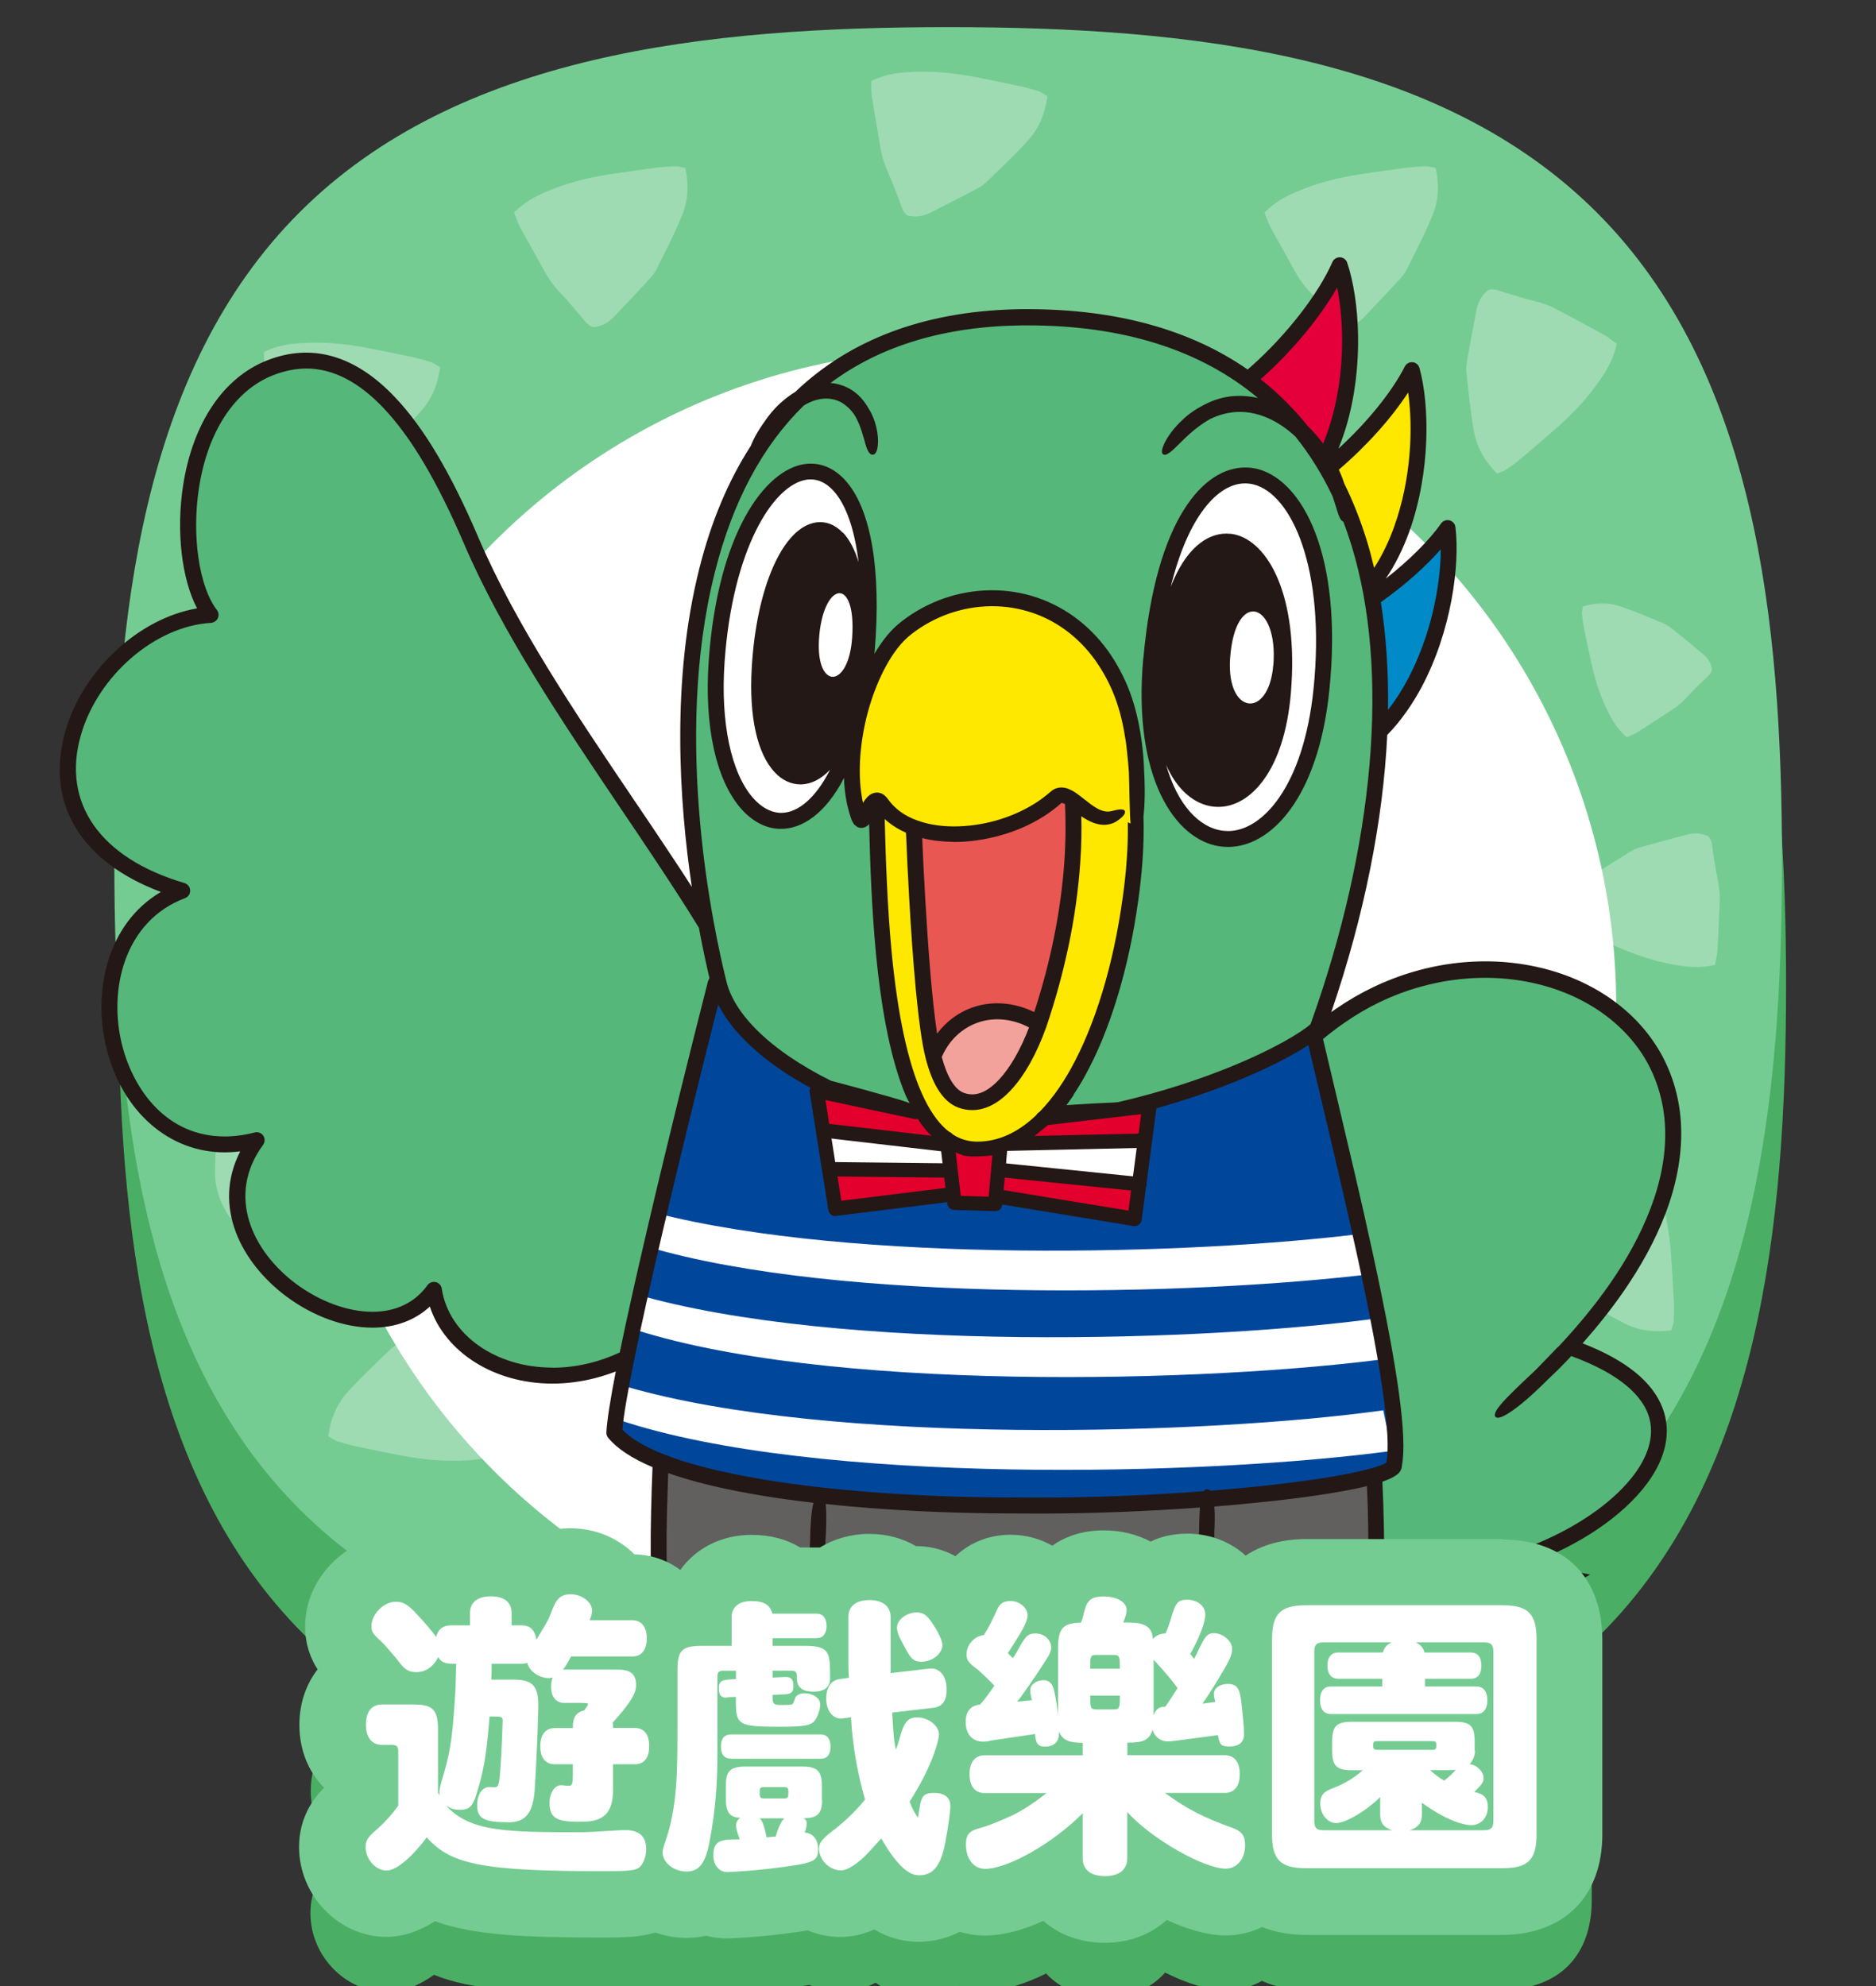 <?xml version="1.0" encoding="UTF-8"?>
<svg id="_內容" data-name="內容" xmlns="http://www.w3.org/2000/svg" xmlns:xlink="http://www.w3.org/1999/xlink" viewBox="0 0 170 180">
  <rect x="0" y="0" width="170" height="180" fill="#333333" stroke="none"/>
  <defs>
    <style>
      .cls-1 {
        fill: none;
      }

      .cls-2 {
        fill: #55b779;
      }

      .cls-3 {
        fill: #f2a19b;
      }

      .cls-4 {
        fill: #008ac7;
      }

      .cls-5 {
        fill: #ffe800;
      }

      .cls-6 {
        fill: #61605f;
      }

      .cls-7 {
        opacity: .3;
      }

      .cls-7, .cls-8 {
        fill: #fff;
      }

      .cls-9 {
        fill: #e3002c;
      }

      .cls-10 {
        fill: #e5003b;
      }

      .cls-11 {
        clip-path: url(#clippath-1);
      }

      .cls-12 {
        fill: #231815;
      }

      .cls-13 {
        fill: #00479c;
      }

      .cls-14 {
        fill: #e95753;
      }

      .cls-15 {
        fill: #4aaf64;
      }

      .cls-16 {
        fill: #f5ab18;
      }

      .cls-17 {
        fill: #75cc92;
      }

      .cls-18 {
        clip-path: url(#clippath);
      }
    </style>
    <clipPath id="clippath">
      <path class="cls-1" d="M10.5,77.93c0,21.91,2.42,44.41,16.78,58.77,14.36,14.36,36.86,16.79,58.77,16.8,21.91,0,44.41-2.42,58.77-16.78,14.36-14.36,16.79-36.86,16.8-58.77,0-21.91-2.42-44.41-16.78-58.77C130.48,4.81,107.98,2.38,86.07,2.38c-21.91,0-44.41,2.42-58.77,16.78S10.5,56.02,10.5,77.93Z"/>
    </clipPath>
    <clipPath id="clippath-1">
      <path class="cls-1" d="M2.12,78.01c0,21.91,2.71,44.41,18.76,58.77,16.05,14.36,41.21,16.79,65.7,16.8,24.49,0,49.65-2.42,65.7-16.78,16.05-14.36,18.77-36.86,18.77-58.77,0-21.91-2.71-44.41-18.76-58.77C136.25,4.9,111.09,2.46,86.6,2.46c-24.49,0-49.65,2.42-65.7,16.78C4.85,33.59,2.13,56.1,2.12,78.01Z"/>
    </clipPath>
  </defs>
  <g>
    <path class="cls-15" d="M10.73,89.34c0,21.91,2.42,44.41,16.78,58.77,14.36,14.36,36.86,16.79,58.77,16.8s44.41-2.42,58.77-16.78c14.36-14.36,16.79-36.86,16.8-58.77,0-21.91-2.42-44.41-16.78-58.77-14.36-14.36-36.86-16.79-58.77-16.8-21.91,0-44.41,2.42-58.77,16.78-14.36,14.36-16.79,36.86-16.8,58.77Z"/>
    <path class="cls-17" d="M10.36,78.01c0,21.91,2.42,44.41,16.78,58.77,14.36,14.36,36.86,16.79,58.77,16.8,21.91,0,44.41-2.42,58.77-16.78,14.36-14.36,16.79-36.86,16.8-58.77,0-21.91-2.42-44.41-16.78-58.77C130.34,4.9,107.83,2.46,85.92,2.46c-21.91,0-44.41,2.42-58.77,16.78-14.36,14.36-16.79,36.86-16.8,58.77Z"/>
    <circle class="cls-8" cx="86.9" cy="91.22" r="59.56"/>
    <g class="cls-18">
      <path class="cls-7" d="M94.91,8.72c-.2,1.55-.74,2.85-1.67,3.91-1.2,1.36-2.54,2.59-3.84,3.86-.26.25-.57.46-.89.62-1.38.73-2.76,1.44-4.15,2.14-.67.34-1.37.48-2.14.27-.48-.36-.56-.95-.77-1.47-.29-.72-.54-1.46-.87-2.17-.37-.81-.65-1.63-.8-2.51-.25-1.54-.53-3.07-.77-4.61-.07-.45-.04-.92-.06-1.42,1.09-.54,2.2-.73,3.34-.8,1.98-.13,3.94.04,5.89.41,1.43.27,2.86.56,4.28.87.56.12,1.11.28,1.65.45.24.08.45.25.78.44Z"/>
      <path class="cls-7" d="M31.57,60.67c-.33-1.53-.26-2.94.27-4.24.67-1.68,1.53-3.29,2.33-4.92.16-.32.39-.62.63-.89,1.06-1.14,2.12-2.28,3.2-3.41.51-.54,1.13-.91,1.93-.97.57.18.84.71,1.22,1.13.52.58,1,1.2,1.54,1.76.62.63,1.16,1.32,1.59,2.1.75,1.37,1.53,2.72,2.27,4.09.22.4.35.86.53,1.31-.85.87-1.83,1.42-2.88,1.87-1.82.78-3.73,1.28-5.69,1.58-1.44.22-2.88.42-4.32.61-.57.07-1.14.11-1.71.13-.25,0-.5-.08-.89-.15Z"/>
      <path class="cls-7" d="M141.3,83.12c.48-1.36,1.22-2.43,2.26-3.21,1.34-1,2.79-1.85,4.21-2.74.28-.18.6-.3.92-.39,1.38-.39,2.77-.76,4.16-1.13.66-.17,1.33-.17,1.98.17.37.41.32.97.41,1.48.12.71.2,1.43.36,2.12.18.8.27,1.6.23,2.42-.07,1.44-.11,2.87-.2,4.31-.02.42-.14.84-.22,1.29-1.09.28-2.13.23-3.17.08-1.81-.27-3.55-.8-5.24-1.51-1.24-.52-2.47-1.06-3.69-1.61-.48-.22-.95-.46-1.4-.73-.2-.12-.36-.31-.62-.55Z"/>
      <path class="cls-7" d="M29.75,130.17c.2-1.55.74-2.85,1.67-3.91,1.2-1.36,2.54-2.59,3.84-3.86.26-.25.57-.46.89-.62,1.38-.73,2.76-1.44,4.15-2.14.67-.34,1.37-.48,2.14-.27.48.36.56.95.77,1.47.29.72.54,1.46.87,2.17.37.81.65,1.63.8,2.51.25,1.54.53,3.07.77,4.61.07.45.04.92.06,1.42-1.09.54-2.2.73-3.34.8-1.98.13-3.94-.04-5.89-.41-1.43-.27-2.86-.56-4.28-.87-.56-.12-1.11-.28-1.65-.45-.24-.08-.45-.25-.78-.44Z"/>
      <path class="cls-7" d="M62.1,15.22c.33,1.53.26,2.94-.27,4.24-.67,1.68-1.53,3.29-2.33,4.92-.16.32-.39.62-.63.89-1.06,1.14-2.12,2.28-3.2,3.41-.51.54-1.13.91-1.93.97-.57-.18-.84-.71-1.22-1.13-.52-.58-1-1.2-1.54-1.76-.62-.63-1.16-1.32-1.59-2.1-.75-1.37-1.53-2.72-2.27-4.09-.22-.4-.35-.86-.53-1.31.85-.87,1.83-1.42,2.88-1.87,1.82-.78,3.73-1.28,5.69-1.58,1.44-.22,2.88-.42,4.32-.61.57-.07,1.14-.11,1.71-.13.25,0,.5.08.89.15Z"/>
      <path class="cls-7" d="M126.77,130.56c.94-.6,1.9-.91,2.91-.88,1.3.03,2.59.2,3.88.33.26.03.51.1.75.2,1.03.42,2.06.85,3.08,1.29.49.21.89.53,1.13,1.05.03.43-.27.74-.45,1.1-.26.49-.56.97-.79,1.47-.27.58-.6,1.11-1.01,1.59-.73.84-1.44,1.7-2.18,2.54-.22.25-.49.45-.75.68-.8-.35-1.41-.87-1.98-1.47-.98-1.03-1.79-2.18-2.48-3.42-.51-.91-1-1.82-1.49-2.74-.19-.36-.36-.73-.51-1.11-.07-.17-.07-.36-.12-.63Z"/>
      <path class="cls-7" d="M114.11,62.13c-.88-1.29-1.34-2.63-1.35-4.03,0-1.81.18-3.63.3-5.44.03-.36.13-.72.25-1.06.55-1.46,1.11-2.91,1.68-4.36.27-.69.7-1.27,1.42-1.63.6-.05,1.05.34,1.55.59.7.35,1.37.74,2.09,1.05.81.35,1.57.79,2.26,1.35,1.21.98,2.44,1.94,3.64,2.94.35.29.64.66.99,1.02-.46,1.13-1.16,2.01-1.97,2.82-1.4,1.41-2.98,2.59-4.68,3.61-1.25.75-2.51,1.47-3.77,2.19-.5.28-1.01.53-1.53.76-.23.1-.5.11-.88.19Z"/>
      <path class="cls-7" d="M130.1,15.22c.33,1.53.26,2.94-.27,4.24-.67,1.68-1.53,3.29-2.33,4.92-.16.32-.39.62-.63.89-1.06,1.14-2.12,2.28-3.2,3.41-.51.54-1.13.91-1.93.97-.57-.18-.84-.71-1.22-1.13-.52-.58-1-1.2-1.54-1.76-.62-.63-1.16-1.32-1.59-2.1-.75-1.37-1.53-2.72-2.27-4.09-.22-.4-.35-.86-.53-1.31.85-.87,1.83-1.42,2.88-1.87,1.82-.78,3.73-1.28,5.69-1.58,1.44-.22,2.88-.42,4.32-.61.57-.07,1.14-.11,1.71-.13.25,0,.5.08.89.15Z"/>
      <path class="cls-7" d="M135.66,42.92c-1.1-1.11-1.8-2.33-2.07-3.71-.34-1.78-.49-3.6-.7-5.4-.04-.36,0-.73.05-1.09.27-1.53.56-3.07.85-4.59.14-.73.46-1.37,1.09-1.86.58-.16,1.09.14,1.63.29.75.21,1.49.47,2.24.65.87.2,1.69.48,2.47.91,1.37.74,2.75,1.46,4.12,2.22.4.22.75.53,1.16.82-.24,1.19-.77,2.19-1.41,3.13-1.11,1.65-2.45,3.09-3.93,4.4-1.09.96-2.19,1.91-3.31,2.85-.44.37-.9.71-1.37,1.03-.21.14-.47.2-.83.35Z"/>
      <path class="cls-7" d="M143.44,54.96c1.17-.34,2.28-.36,3.32-.02,1.35.43,2.65,1.01,3.96,1.55.26.11.51.27.73.44.95.76,1.89,1.53,2.83,2.31.45.37.77.83.86,1.45-.11.46-.51.7-.81,1.01-.43.43-.88.84-1.29,1.3-.46.52-.97.98-1.55,1.35-1.02.66-2.04,1.34-3.07,1.99-.3.19-.65.32-1,.48-.73-.61-1.21-1.35-1.62-2.15-.71-1.38-1.2-2.84-1.54-4.35-.25-1.11-.49-2.22-.71-3.34-.09-.44-.15-.88-.19-1.32-.02-.2.04-.4.07-.7Z"/>
      <path class="cls-7" d="M151.46,120.57c-1.55.21-2.95.02-4.21-.61-1.62-.81-3.16-1.79-4.72-2.72-.31-.18-.59-.44-.83-.7-1.06-1.15-2.1-2.3-3.13-3.47-.5-.56-.81-1.2-.82-2,.22-.56.78-.78,1.22-1.12.62-.47,1.28-.9,1.87-1.39.68-.57,1.41-1.05,2.22-1.41,1.42-.64,2.83-1.3,4.26-1.93.42-.18.88-.28,1.35-.42.8.91,1.27,1.94,1.63,3.03.63,1.88.97,3.82,1.12,5.8.11,1.45.19,2.9.26,4.36.03.57.02,1.14-.01,1.71-.01.25-.12.5-.22.87Z"/>
      <path class="cls-7" d="M39.88,33.28c-.2,1.55-.74,2.85-1.67,3.91-1.2,1.36-2.54,2.59-3.84,3.86-.26.25-.57.46-.89.62-1.38.73-2.76,1.44-4.15,2.14-.67.34-1.37.48-2.14.27-.48-.36-.56-.95-.77-1.47-.29-.72-.54-1.46-.87-2.17-.37-.81-.65-1.63-.8-2.51-.25-1.54-.53-3.07-.77-4.61-.07-.45-.04-.92-.06-1.42,1.09-.54,2.2-.73,3.34-.8,1.98-.13,3.94.04,5.89.41,1.43.27,2.86.56,4.28.87.56.12,1.11.28,1.65.45.24.08.45.25.78.44Z"/>
      <path class="cls-7" d="M16.28,65.94c1.46-.56,2.86-.71,4.23-.4,1.77.4,3.49,1,5.23,1.53.34.11.67.29.97.49,1.3.86,2.58,1.74,3.86,2.63.61.42,1.07.97,1.26,1.75-.08.59-.57.94-.93,1.38-.5.6-1.03,1.17-1.49,1.8-.53.71-1.12,1.35-1.82,1.89-1.23.96-2.45,1.93-3.69,2.88-.37.28-.79.48-1.22.73-.99-.7-1.69-1.59-2.3-2.56-1.06-1.68-1.84-3.49-2.45-5.37-.44-1.39-.87-2.78-1.28-4.17-.16-.55-.29-1.11-.39-1.67-.05-.25,0-.51.01-.9Z"/>
      <path class="cls-7" d="M20.85,110.38c-.88-1.29-1.35-2.62-1.36-4.03-.01-1.81.17-3.63.3-5.44.02-.36.12-.72.25-1.06.55-1.46,1.11-2.91,1.68-4.36.27-.69.7-1.27,1.42-1.63.6-.05,1.05.34,1.55.59.7.35,1.38.74,2.09,1.04.82.35,1.57.78,2.26,1.34,1.21.98,2.44,1.94,3.64,2.93.35.29.64.66.99,1.02-.45,1.13-1.16,2.01-1.96,2.82-1.39,1.42-2.97,2.59-4.67,3.61-1.25.75-2.51,1.48-3.77,2.2-.5.28-1.01.53-1.53.76-.23.1-.5.11-.88.2Z"/>
    </g>
    <g class="cls-11">
      <g>
        <path class="cls-4" d="M123.13,149.9c-.13.11-.3.22-.49.33,6.92,7.88,12.33,9.12,20.56,5.12-4.02-2.52-8.86-5.22-12.78-7.39-2.47-1.37-4.59-2.54-5.9-3.32-.22,2.72-.66,4.65-1.4,5.26"/>
        <path class="cls-2" d="M124.35,54.25c-.06-.37-.13-.73-.2-1.09-.78-3.91-2.06-7.51-3.88-10.67-.12-.2-.23-.4-.35-.6-1.78-2.92-4.04-5.44-6.83-7.48-5.02-3.66-11.75-5.75-20.48-5.66-31.59.37-32.53,34.05-28.63,55.06-6.37-10.48-16.21-22.93-21.3-34.84-3.87-9.05-9.76-18.98-18.22-15.64-8.47,3.34-8.81,17.95-5.38,22.39-11.15.65-21.18,19.52-2.58,25-11.68,4.4-6.88,26.15,6.75,22.61-7.32,10.01,10.24,21.64,16.07,13.57.97,6.48,9.55,10.02,17.45,6.19,1.97-9.69,6.05-26.08,8.05-33.94.07-.14.14-.27.2-.41.05.2.1.4.14.6,1.06,3.75,5.29,7.06,10.01,9.38,2.2.97,5.12,1.53,8.48,2.22-3.8-6.31-4.08-20.27-4.26-28.38-.7.14-1.22,2.53-1.58,1.53-1.86-5.16.53-14.18,4.22-17.1,5.96-4.72,15.37-3.59,19.28,5.05,1.58,3.5,1.86,7.91,1.65,12.86l-.06-.03c0,2.66-.26,5.01-.48,6.62-1,7.32-3.33,14.46-6.78,18.72.77-.15,1.06.41,1.74.38,1.47-.08,3.11-.53,3.62.09,9.32-2.09,16-5.54,17.99-7.15.15-.12.27-.22.36-.32,3.27-9.06,5.28-18.33,5.66-26.92.18-4.21-.03-8.25-.68-12.02"/>
        <path class="cls-2" d="M142.18,122.05c24.97-27.16-5.49-43.79-23.07-28.15.76,3.31,1.83,7.72,2.92,12.41,2.48,10.69,5.06,22.79,4.3,26.42.05.33-.6.68-1.8,1.03.17,3.16.22,6.15.13,8.7,1.39.09,2.91.15,4.57.19,2.06.06,4.24-.23,6.38-.78,11.9-3.04,22.73-14.21,6.58-19.83"/>
        <path class="cls-16" d="M108.73,158.41l-.23-.04c.27-1.53.45-3.19.54-4.9-1.68.26-3.03.45-3.67.56-.55.09-1.42.04-2.45-.09-.1,1.12-.24,2.19-.4,3.18-1.22-.22-2.32-.36-3.07-.3-1.73.14-2.81.68-3.53,1.37-3.49.03-5.23,2.23-5.23,4.3,0,2.71,3.96,4.28,6.84,2.99,6.1-.42,10.76,1.08,16.63,4.7,3.21,3.96,7.62,4.3,8.97,2.03l.11-.2c2.56.55,5.33-.3,5.33-3.65,0-8.33-16.59-9.37-19.83-9.95"/>
        <path class="cls-16" d="M85.05,158.18c-.72-.69-1.8-1.23-3.53-1.37-.75-.06-1.85.08-3.07.3-.16-1-.28-2.09-.37-3.23-1.87.13-3.45.07-4.12-.27-.34-.17-1.06-.39-2-.66.05,1.89.2,3.73.49,5.41l-.24.05c-3.24.57-19.83,1.61-19.83,9.95,0,3.35,2.78,4.2,5.33,3.65l.11.2c1.35,2.26,5.76,1.92,8.97-2.03,5.87-3.62,10.54-5.12,16.63-4.7,2.88,1.28,6.84-.28,6.84-2.99,0-2.06-1.74-4.26-5.23-4.3"/>
        <path class="cls-6" d="M124.53,144.63c.05-.68.09-1.41.12-2.18.09-2.54.04-5.54-.13-8.7-5.05,1.47-19.84,2.86-32.5,2.69-12.56,0-25.36-1.28-32.16-3.97-.27,6.5-.36,12.77.45,14.94.99,2.63,7.99,4.48,11.64,5.54.93.27,1.66.49,1.99.66.67.34,2.24.4,4.12.27,2.72-.19,6.07-.78,8.28-1.51,3.72-1.24,1.26-4.1,3.72-4.96l3.72,4.55s5.51,1.5,9.12,1.98c1.03.13,1.9.18,2.45.09.65-.11,1.99-.3,3.67-.56,4.43-.69,11.19-1.86,13.61-3.24.19-.11.36-.22.49-.33.73-.62,1.18-2.54,1.4-5.26"/>
        <path class="cls-13" d="M101.02,100.92c9.32-2.09,16-5.54,17.99-7.16.03.13.06.26.09.39.76,3.31,1.83,7.72,2.92,12.41,2.48,10.69,5.06,22.79,4.3,26.42.05.33-.6.68-1.8,1.03-5.05,1.46-19.84,2.86-32.5,2.69-12.56,0-25.36-1.28-32.16-3.97-1.93-.76-3.38-1.64-4.2-2.64.06-1.22.47-3.65,1.11-6.76,1.97-9.69,6.05-26.08,8.05-33.94.06-.14.14-.27.2-.41.05.2.1.4.15.59,1.06,3.75,5.29,7.06,10.01,9.38,1.86.74,7.82,2.43,7.82,2.43,0,0,3.94,3.6,6.75,3.15,2.81-.45,5.85-3.6,5.85-3.6"/>
        <path class="cls-4" d="M125.03,66.27c4.82-4.74,6.74-13.51,6.14-18.41-1.44,2.05-3.95,4.39-6.82,6.39.65,3.77.87,7.81.68,12.02"/>
        <path class="cls-10" d="M119.92,41.89c2.93-5.62,2.91-13.55,1.47-17.85-1.39,3.17-4.63,7.3-8.3,10.37,2.79,2.04,5.06,4.56,6.83,7.48"/>
        <path class="cls-8" d="M78.54,58.99c1.93-23.21-12.1-20.36-13.6.99-1.27,18.09,11.8,20.69,13.6-.99"/>
        <path class="cls-8" d="M119.74,62.52c2.35-22.86-13.18-27.73-15.42-2.79-1.82,20.25,13.43,22.18,15.42,2.79"/>
        <path class="cls-5" d="M135.6,141.88c-2.14.55-4.32.83-6.38.78-1.66-.05-3.18-.1-4.57-.19-.03.77-.07,1.5-.12,2.18,1.31.78,3.42,1.95,5.9,3.32,7.24,3.22,12.15,2.03,17.8-3.65-4-.91-8.6-1.73-12.63-2.43"/>
        <path class="cls-5" d="M127.93,33.55c-1.39,2.77-4.31,6.2-7.66,8.94,1.82,3.17,3.1,6.77,3.88,10.67,4.43-5.33,5.13-14.71,3.78-19.62"/>
        <path class="cls-5" d="M101.32,62.02c-3.91-8.63-13.32-9.77-19.28-5.05-3.69,2.92-6.08,11.94-4.22,17.1.36,1,.88-1.39,1.58-1.53.19,8.11.46,22.08,4.26,28.38,1.21,2,2.77,3.23,4.79,3.26,2.76.04,5.18-1.48,7.2-3.98,3.45-4.26,5.78-11.4,6.77-18.72.22-1.62.49-3.97.48-6.62l.06.03c.21-4.96-.07-9.37-1.65-12.86"/>
        <path class="cls-14" d="M95.67,72.27c-3.28,2.95-9.03,4.15-12.87,2.7.25,6.24.85,17.22,1.79,20.78,1.41-3.76,5.75-5.38,9.55-2.96,3.02-8.9,3.33-16.03,3.07-20.29-.58-.41-1.09-.64-1.54-.24"/>
        <path class="cls-3" d="M84.59,95.76c.51,1.99,1.3,3.52,2.52,3.96,2.76,1.01,5.43-2.39,7.03-6.92-3.8-2.42-8.14-.8-9.55,2.96"/>
        <path class="cls-8" d="M126.04,123.09c-.18-1.14-.41-2.37-.68-3.68-15.55,2.2-49.44,3.24-67.84-2.14-.26,1.05-.51,2.06-.73,2.99,17.65,6,52.87,5.07,69.24,2.84"/>
        <path class="cls-8" d="M126.04,131.5c-.18-1.13-.41-2.37-.69-3.68-15.72,2.2-49.99,3.24-68.59-2.14-.27,1.05-.51,2.06-.73,2.99,17.84,6,53.46,5.07,70.01,2.84"/>
        <path class="cls-8" d="M59.45,109.95c-.28,1.03-.55,2.05-.81,3.04,17.57,5.18,49.45,4.46,65.82,2.46-.28-1.2-.58-2.41-.89-3.65-15.66,1.96-46.08,2.75-64.12-1.85"/>
        <path class="cls-12" d="M150.91,110.04c.94-2.48,1.52-5.15,1.43-7.86-.08-2.7-.9-5.41-2.43-7.67-1.52-2.27-3.67-4.05-6.07-5.26-2.4-1.22-5.05-1.88-7.72-2.07-2.67-.18-5.36.12-7.92.86-2.56.73-4.99,1.9-7.18,3.42,0,0-.14.1-.38.27,2.98-8.73,4.69-17.3,5.07-25.12,1.31-1.34,2.33-2.88,3.1-4.31,2.71-5.08,3.5-11.1,3.08-14.53-.04-.3-.25-.54-.54-.61-.29-.07-.59.04-.76.28-1.13,1.6-2.93,3.37-5.01,5,.83-1.23,1.55-2.65,2.13-4.26,1.94-5.43,1.84-11.49.92-14.83-.08-.29-.33-.5-.62-.52-.3-.03-.58.13-.71.39-1.16,2.29-3.41,5.06-6.02,7.45.26-.64.5-1.3.71-2,1.64-5.52,1.2-11.58.09-14.86-.09-.28-.35-.48-.65-.49-.31-.01-.57.16-.69.43-1.27,2.9-4.16,6.62-7.37,9.47-.1.09-.21.18-.31.27-5.2-3.61-11.89-5.47-19.94-5.47-.17,0-.34,0-.51,0-8.25.1-14.99,2.46-20.03,7.02-.17.15-.33.31-.5.47-.5.3-.95.65-1.36,1.02,0,0-.35.31-.79.82-.21.26-.46.57-.68.91-.06.08-.31.42-.58.88-.23.37-.46.83-.64,1.28-2.03,3.14-3.59,6.85-4.66,11.11-2.55,10.13-1.83,21.07-.68,28.85-.7-1.1-1.42-2.19-2.15-3.28-.99-1.5-2.02-3.02-3.07-4.57-5.28-7.82-10.74-15.91-14.13-23.84-2.47-5.78-4.93-9.93-7.53-12.67-3.6-3.82-7.56-4.96-11.62-3.35-3.96,1.56-6.73,5.69-7.6,11.34-.64,4.15-.12,8.5,1.27,11.13-5.24.89-10.32,5.54-11.92,11.08-1.88,6.53,1.34,11.89,8.64,14.62-4.92,2.89-6.24,9.15-4.89,14.34,1.46,5.62,5.65,9.26,10.66,9.26.47,0,.94-.03,1.42-.09-2.56,4.98.07,10.07,4.15,13.13,2.42,1.81,5.27,2.85,7.83,2.85,2.07,0,3.84-.66,5.2-1.91,1.36,4.12,5.8,6.98,11.11,6.98,1.29,0,2.59-.17,3.88-.5.53-.14,1.16-.33,1.86-.6-.52,2.66-.8,4.51-.85,5.52-.01.18.05.36.16.49.81.98,2.15,1.87,4.02,2.66-.06,1.38-.1,2.74-.13,4.06-.13,5.73.08,9.11.65,10.65.6,1.6,2.86,3.02,7.11,4.46,1.5.51,3.03.95,4.25,1.3l.25.07c0,.14.02.66.08,1.39.04.42.08.92.14,1.43.02.14.06.72.17,1.45-.33.05-.73.1-1.2.16-2.26.29-6.04.79-9.57,1.85-6.11,1.85-9.21,4.73-9.21,8.58,0,2.79,1.78,4.53,4.64,4.53.17,0,.35,0,.52-.02.18-.01.36-.04.54-.07l.13.18c.54.67,1.33,1.07,2.1,1.24.78.17,1.56.14,2.29,0,1.47-.3,2.77-1.03,3.87-1.94.55-.46,1.05-.97,1.5-1.51l.02-.03h0l.19-.11.42-.26.85-.5c1.15-.65,2.31-1.25,3.51-1.77,2.39-1.04,4.92-1.71,7.5-1.89.65-.04,1.3-.07,1.95-.06.33,0,.65.01.98.02l.49.03h.09s.01,0,.01,0l.16.07c1.44.54,3.01.51,4.43.02.71-.25,1.39-.63,1.97-1.18.25-.23.46-.5.64-.8.18.3.4.57.64.8.58.55,1.26.93,1.97,1.18,1.42.49,2.99.51,4.43-.02l.16-.07h.1s.49-.04.49-.04c.33-.01.65-.02.98-.02.65,0,1.3.02,1.94.06,2.59.18,5.12.85,7.5,1.89,1.2.52,2.36,1.12,3.51,1.77l.86.5.42.26.19.11.03.03c.45.54.95,1.05,1.5,1.51,1.1.91,2.4,1.64,3.87,1.94.73.14,1.51.18,2.28,0,.77-.16,1.56-.57,2.1-1.24l.13-.17c.18.03.36.05.54.07.18.01.35.02.53.02,2.86,0,4.63-1.73,4.63-4.53,0-3.84-3.1-6.73-9.21-8.58-3.53-1.06-7.31-1.56-9.57-1.85-.46-.06-.85-.11-1.18-.16.12-.72.17-1.3.19-1.43.07-.52.12-1.01.16-1.43.03-.32.05-.59.06-.82,1.42-.22,3.03-.49,4.66-.8,3.87-.73,6.53-1.45,8.09-2.17,3.2,3.56,6.02,5.63,8.9,6.57,1.23.4,2.45.59,3.75.59,2.51,0,5.18-.73,8.4-2.29.24-.11.39-.35.4-.61.01-.26-.12-.51-.34-.65-2.29-1.44-4.85-2.94-7.38-4.37.45.04.9.07,1.34.07h.27c3.76-.08,7.13-1.82,10.91-5.62.18-.19.25-.46.18-.71-.07-.25-.28-.44-.53-.5-3.03-.69-6.45-1.34-9.72-1.92,4.39-1.61,8.37-4.22,10.6-7.23,1.73-2.33,2.22-4.69,1.42-6.82-.9-2.4-3.34-4.37-7.26-5.89,1.33-1.5,2.59-3.07,3.74-4.74,1.49-2.16,2.8-4.48,3.75-6.96M141.15,122.1l-.97,1.01-.99,1.02c-.18.19-1.55,1.43-2.58,2.49-1.1,1.12-1.27,1.59-1.09,1.79.17.19.66.11,1.93-.85,1.19-.9,2.52-2.24,2.71-2.43.38-.36.73-.7,1.04-1,.61-.61,1-1.03,1-1.03l.18-.2c4.65,1.7,6.38,3.7,6.96,5.25.78,2.09-.24,4.12-1.23,5.46-3.41,4.6-11.65,8.34-18.36,8.34-.17,0-.34,0-.51,0-1.39-.04-2.67-.09-3.84-.15.03-1.08.03-2.3,0-3.67-.02-1.22-.07-2.51-.13-3.84.8-.28,1.32-.57,1.55-.86.17-.22.22-.44.22-.61.49-2.56-.35-8.67-2.64-19.23-1.06-4.89-2.25-9.87-3.29-14.27-.45-1.9-.86-3.63-1.22-5.15.3-.24.58-.48.84-.67.65-.5,1.11-.81,1.11-.81,2.05-1.43,4.34-2.54,6.75-3.22,2.4-.69,4.93-.97,7.42-.8,2.49.17,4.95.8,7.16,1.92,2.21,1.11,4.16,2.74,5.53,4.77,1.37,2.03,2.11,4.46,2.19,6.92.09,2.47-.44,4.95-1.34,7.29-.9,2.35-2.14,4.57-3.58,6.66-1.44,2.09-3.08,4.05-4.83,5.91M131.25,149.23c3.33,1.85,7.11,3.98,10.44,6.02-3.92,1.71-6.92,2.03-9.87,1.07-2.59-.84-5.16-2.73-8.11-5.97.37-.35,1.05-1.23,1.42-4.52,1.14.66,2.61,1.47,4.29,2.4l1.82,1.01ZM108.12,156.18c-.02.26-.29,2.04-.52,3.44-.12.74-.18,1.23-.16,1.56.02.32.11.45.24.49.12.04.27-.03.47-.28.19-.25.43-.7.68-1.48.08-.23.15-.48.21-.73.35.05.77.11,1.28.18,2.22.29,5.93.77,9.34,1.8,5.43,1.64,8.19,4.06,8.19,7.19,0,2.69-2,3.08-3.19,3.08-.14,0-.28,0-.42-.01h0c.05-.22.1-.43.13-.65.11-.77.05-1.55-.16-2.28-.41-1.48-1.38-2.7-2.49-3.61,0,0-.49-.42-1.29-.9-.4-.23-.88-.48-1.39-.7-.13-.06-.65-.31-1.34-.56-.69-.25-1.56-.49-2.33-.62-.83-.14-1.36-.14-1.69-.1-.33.04-.46.15-.49.27-.03.13.05.28.34.45.29.17.78.36,1.53.6.72.23,1.51.49,2.15.72.64.24,1.12.44,1.24.5.46.22.88.46,1.23.67.7.43,1.11.79,1.11.79.95.77,1.71,1.76,2.02,2.88.15.55.2,1.13.12,1.69-.07.55-.28,1.11-.59,1.48-.3.37-.77.63-1.3.74-.53.12-1.12.1-1.7-.01-1.16-.23-2.27-.84-3.23-1.63-.48-.4-.92-.84-1.32-1.33l-.13-.16-.2-.15-.24-.15-.44-.26-.88-.51c-1.18-.67-2.39-1.3-3.65-1.84-2.51-1.1-5.22-1.82-7.97-2.01-.69-.05-1.37-.07-2.06-.07-.34,0-.69.01-1.03.03l-.51.03h-.15s-.24.04-.24.04l-.2.08-.1.04c-1.07.41-2.34.4-3.44.01-1.1-.37-2.04-1.2-2.16-2.17-.03-.24-.02-.52.03-.78.05-.27.13-.53.24-.78.23-.5.58-.94,1.02-1.29,0,0,.38-.33,1.09-.62.35-.15.79-.27,1.26-.34.12-.02.62-.07,1.27-.04.65.02,1.46.13,2.18.27.77.14,1.28.24,1.61.23.33,0,.48-.09.52-.21.04-.12-.02-.28-.28-.49-.26-.2-.72-.48-1.53-.75-.2-.07-.42-.13-.64-.19.4-.11.83-.18,1.31-.22.58-.05,1.41.04,2.25.18l-.03.25c-.07.65-.1,1.08-.05,1.36.04.28.14.4.27.43.13.03.27-.02.44-.25.17-.22.37-.62.57-1.28.38-1.25.52-2.86.55-3.09.02-.14.03-.27.05-.4.43.04.81.06,1.14.06s.57-.02.8-.06c.33-.05.85-.13,1.51-.23.38-.06.81-.12,1.27-.19l-.03.47c-.03.41-.07.88-.11,1.39M87.39,164.91c-1.1.39-2.37.4-3.44-.01l-.1-.04-.2-.08-.24-.03h-.16s-.51-.04-.51-.04c-.34-.02-.68-.02-1.03-.03-.69,0-1.38.01-2.06.07-2.75.19-5.47.91-7.97,2.01-1.26.54-2.47,1.17-3.65,1.84l-.88.51-.44.26-.24.15-.2.15-.13.16c-.4.48-.84.93-1.32,1.33-.95.79-2.06,1.4-3.23,1.63-.58.12-1.17.13-1.7.01-.53-.12-.99-.37-1.29-.74-.3-.36-.51-.93-.59-1.48-.08-.56-.04-1.14.12-1.69.31-1.12,1.06-2.1,2.02-2.88,0,0,.41-.36,1.12-.79.35-.22.77-.45,1.23-.67.12-.05.6-.26,1.24-.5.64-.24,1.44-.49,2.15-.72.76-.25,1.25-.43,1.53-.6.29-.17.37-.32.34-.45-.03-.13-.16-.23-.49-.27-.33-.04-.86-.04-1.69.1-.77.13-1.64.37-2.33.62-.69.25-1.21.5-1.34.56-.51.22-.99.47-1.39.71-.8.47-1.29.9-1.29.9-1.11.9-2.08,2.12-2.49,3.6-.2.73-.27,1.51-.16,2.28.04.22.08.43.14.64h-.01c-.14.01-.28.02-.41.02-1.19,0-3.19-.4-3.19-3.08,0-3.13,2.76-5.56,8.19-7.19,3.41-1.03,7.12-1.51,9.34-1.8.51-.07.94-.12,1.28-.18.06.25.13.5.21.73.24.77.49,1.23.68,1.48.19.26.34.32.47.28.12-.04.22-.17.24-.49.02-.33-.04-.82-.16-1.56-.23-1.4-.47-3.19-.49-3.45-.04-.5-.07-.98-.09-1.39l-.04-.86c.42.13.75.24.92.33.55.27,1.46.41,2.78.41.32,0,.67-.01,1.02-.03.02.16.04.31.05.48.02.22.14,1.84.52,3.1.2.67.4,1.06.57,1.29.17.22.32.28.44.25.13-.03.23-.15.27-.43.04-.28.02-.71-.06-1.35l-.03-.25c.7-.11,1.38-.19,1.92-.19.11,0,.22,0,.33.01.48.04.91.11,1.31.22-.22.06-.44.12-.64.19-.82.27-1.27.55-1.53.75-.26.21-.33.36-.28.49.04.12.19.21.52.21.34,0,.85-.09,1.61-.23.72-.14,1.52-.25,2.18-.27.65-.03,1.15.03,1.27.04.48.08.91.2,1.27.34.71.29,1.08.63,1.08.63.44.34.8.78,1.03,1.28.12.25.2.51.24.78.05.27.06.55.03.78-.11.98-1.06,1.8-2.15,2.17M61,147.17c-.5-1.34-.69-4.65-.56-10.11.03-1.16.07-2.35.11-3.55,2.26.8,5.1,1.48,8.53,2.05,1.45.24,3,.45,4.63.64-.04.18-.08.38-.12.63-.17,1.14-.17,2.59-.18,2.79l-.05,1.11-.04,1.1c-.05,2-.07,4-.09,6v1.1s.02,1.11.02,1.11c0,.19-.04,1.48.06,2.59-.51-.16-1.15-.34-1.91-.56-1.21-.35-2.72-.78-4.18-1.28-4.61-1.56-5.93-2.82-6.22-3.6M83.16,101.47s2.21,3.38,5.39,3.43c3.18.06,6.72-3.32,6.72-3.32l6.82-.43c4.1-.98,7.44-2.15,9.8-3.1,2.98-1.2,5.25-2.4,6.67-3.33.34,1.46.73,3.11,1.16,4.9,1.04,4.39,2.22,9.37,3.28,14.24,2.21,10.17,3.09,16.46,2.63,18.7-.54.38-3.3,1.23-10.56,2.04-1.73.19-3.55.36-5.4.51-.09-.1-.18-.14-.28-.14-.11,0-.21.05-.31.18-4.94.38-10.15.58-14.94.58-.7,0-1.4,0-2.11-.01-8.36,0-16.43-.57-22.72-1.61-8.35-1.38-11.64-3.19-12.91-4.54.19-2.35,1.44-8.52,3.64-17.91,1.65-7.07,3.61-14.98,5.04-20.62,1.03,2.03,2.93,4.03,5.6,5.87.94.65,1.97,1.26,3.06,1.84,2.99,1.46,9.42,2.7,9.42,2.7M50.06,123.95c-5.19,0-9.4-3.01-10.03-7.16-.04-.29-.26-.52-.54-.59l-.17-.02c-.23,0-.45.11-.58.3-1.44,1.99-3.5,2.41-4.99,2.41-2.25,0-4.79-.94-6.96-2.56-3.9-2.93-6.33-7.95-2.95-12.57.18-.25.18-.58.02-.83-.17-.25-.48-.37-.78-.29-.93.24-1.85.36-2.72.36-5.26,0-8.24-4.22-9.27-8.18-1.33-5.11.19-11.36,5.68-13.42.29-.11.48-.39.46-.7-.01-.31-.22-.58-.52-.67-7.64-2.25-11.15-7.26-9.38-13.41,1.56-5.41,6.74-9.87,11.79-10.17.27-.02.5-.18.62-.42.11-.24.08-.53-.08-.74-1.62-2.09-2.3-6.74-1.63-11.06.79-5.13,3.24-8.85,6.71-10.22,1.02-.4,2.05-.61,3.03-.61,2.39,0,4.75,1.21,7.01,3.61,2.48,2.62,4.85,6.63,7.26,12.25,3.45,8.06,8.95,16.21,14.26,24.09,1.04,1.54,2.07,3.06,3.06,4.56,1.37,2.06,2.72,4.13,3.97,6.17.35,1.87.69,3.42.96,4.57l-.1.2-.04.11c-1.45,5.68-3.66,14.55-5.49,22.39-1.06,4.53-1.89,8.27-2.5,11.23-.98.45-1.86.74-2.56.92-1.17.3-2.35.46-3.52.46M121.17,26.06c.65,3.22.71,7.87-.58,12.2-.19.63-.42,1.29-.69,1.95-.43-.59-.77-.94-.77-.94-.18-.21-.38-.41-.58-.6-1.28-1.61-2.73-3.05-4.32-4.3l.08-.07c2.8-2.48,5.3-5.51,6.86-8.24M127.6,35.55c.47,3.25.27,7.89-1.25,12.15-.44,1.24-1.04,2.55-1.83,3.77-.2-.85-.42-1.69-.67-2.5-.57-1.84-1.25-3.56-2.04-5.16-.1-.31-.21-.62-.33-.88-.05-.13-.11-.25-.16-.36,2.53-2.16,4.78-4.68,6.3-7.02M130.56,49.79c-.01,3.28-.89,7.85-3.02,11.83-.48.89-1.06,1.83-1.76,2.72.05-3.43-.17-6.71-.65-9.76,2.1-1.49,4-3.17,5.43-4.79M86.36,76.31c1.44.01,2.86-.2,4.24-.58,1.38-.38,2.7-.94,3.93-1.71,0,0,.55-.32,1.29-.93l.37-.32h.02s.19.05.19.05l.11.06c.07,1.44.08,3.24-.07,5.35-.32,4.39-1.23,8.93-2.72,13.5-1.77-.87-3.73-1.04-5.48-.46-1.34.44-2.48,1.29-3.32,2.41-.48-3.13-.84-8.13-1.07-12.16-.12-1.99-.21-3.9-.28-5.56.92.23,1.87.33,2.8.34M93.25,93.12c-.76,2-1.72,3.66-2.72,4.73-1.09,1.16-2.14,1.58-3.18,1.2-.42-.15-.81-.52-1.15-1.09-.33-.54-.61-1.26-.86-2.15.64-1.52,1.85-2.66,3.35-3.16,1.45-.48,3.08-.31,4.56.47M80.18,74.24c.57.52,1.22.92,1.91,1.23h.01c.07,1.84.18,3.99.3,6.14.29,5.05.78,11.64,1.49,14.33.29,1.12.65,2.05,1.08,2.75.52.86,1.16,1.44,1.89,1.7.41.15.82.22,1.24.22,1.2,0,2.37-.6,3.49-1.79,1.24-1.32,2.37-3.33,3.24-5.79h0s0,0,0,0c1.68-4.98,2.71-9.92,3.05-14.69.12-1.64.14-3.1.11-4.36.15.1.3.21.48.3.4.23.88.43,1.4.47.55.04,1.01-.12,1.29-.3.26-.17.41-.3.54-.42.24-.24.28-.4.23-.52-.05-.12-.21-.18-.55-.14-.16.02-.4.08-.64.14-.21.05-.44.07-.72,0-.53-.11-1.17-.6-1.72-1.04-.28-.22-.55-.43-.78-.59-.23-.16-.43-.26-.52-.3-.16-.08-.35-.16-.58-.19-.22-.04-.5-.02-.74.07-.12.04-.23.1-.32.17l-.21.17-.25.21c-.65.53-1.14.82-1.14.82-2.18,1.36-4.81,2.08-7.39,2.07-1.28-.01-2.57-.22-3.7-.72-.57-.25-1.08-.57-1.52-.98-.11-.1-.21-.2-.31-.31l-.15-.17-.19-.25c-.2-.28-.43-.5-.72-.59-.24-.08-.5-.06-.73.04l-.13.06-.12.08c-.21.16-.4.39-.54.62l-.06.1v-.07s-.05-.18-.05-.18l-.04-.24c-.22-1.26-.24-2.59-.14-3.89.22-2.62.91-5.24,2.08-7.58.59-1.16,1.31-2.27,2.22-3.08.95-.81,2.1-1.49,3.28-1.96,2.39-.95,5.1-1.11,7.56-.38,2.47.71,4.63,2.32,6.13,4.43.75,1.05,1.37,2.22,1.82,3.43.45,1.22.74,2.51.94,3.82,0,0,.09.58.17,1.45.05.44.09.94.13,1.48.02.27.04,2.21.1,3.76.01.34.03.62.05.87l-.25-.12c.02,1.07-.01,2.18-.09,3.31-.1,1.47-.26,2.74-.38,3.56-.82,6.03-2.5,11.53-4.7,15.49-1.68,3.01-4.51,6.59-8.47,6.59h-.08c-4.01-.05-6.59-5.83-7.68-17.17-.4-4.22-.54-8.59-.63-12.07l.02.02ZM77.22,57.79c-.16,2.33-.98,3.51-1.72,3.55-.75.03-1.41-1.08-1.29-3.32.15-2.64,1.01-4.14,1.77-4.25.76-.11,1.44,1.15,1.24,4.02M76.39,48.3c-.7-.75-1.56-1.08-2.45-.95-3,.45-5.4,5.88-5.82,13.2-.25,4.4.49,7.76,2.09,9.45.67.72,1.48,1.09,2.33,1.09h.13c.85-.04,1.74-.47,2.55-1.33-1.34,2.65-2.96,3.91-4.42,3.91h-.16c-.84-.06-1.67-.52-2.4-1.35-2-2.27-2.96-6.87-2.58-12.31.71-10.17,4.38-16.11,7.47-16.54.12-.02.23-.02.34-.02.73,0,1.41.34,2.03,1,1.17,1.27,1.94,3.52,2.3,6.49-.35-1.14-.82-2.04-1.4-2.66M97.27,99.23c.35-.52.69-1.07,1.01-1.65,2.29-4.11,4.02-9.79,4.87-16,.12-.84.28-2.14.39-3.66.09-1.36.12-2.68.08-3.94l.02-.19c.17-1.57.06-3.58.04-3.86-.01-.56-.05-1.08-.09-1.54-.08-.91-.18-1.52-.18-1.52-.2-1.39-.52-2.77-1.01-4.11-.5-1.34-1.17-2.61-2-3.78-.84-1.16-1.86-2.21-3.03-3.06-1.17-.85-2.48-1.5-3.87-1.91-2.78-.82-5.82-.64-8.49.42-1.34.54-2.58,1.26-3.71,2.22-.86.77-1.51,1.67-2.06,2.61l.02-.21c.62-7.46-.34-12.99-2.7-15.56-1.03-1.11-2.3-1.62-3.63-1.43-3.63.5-7.9,6.31-8.71,17.87-.41,5.89.66,10.76,2.93,13.36.99,1.12,2.16,1.76,3.4,1.83h.25c1.85,0,3.99-1.33,5.68-4.61.02.67.09,1.35.21,2.02l.05.27.03.13.05.19c.05.22.15.61.25.9.06.15.1.33.17.43l.1.18.05.08.06.05.22.18c.08.04.16.07.29.09.25.02.37-.03.56-.13.08-.05.16-.12.24-.22.08,3.43.23,7.65.62,11.76.54,5.6,1.44,9.9,2.73,12.93l1.07,2.1c.28.46.58.87.89,1.24.82.67,1.11,1.06,1.11,1.06.98.74,2.07,1.12,3.29,1.14h.1c.33,0,.65-.03.97-.07,0,0,1.85.05,4.31-1.82.77-.59,2.28-2.17,2.31-2.17l1.14-1.61ZM95.66,100.2s-3.66,3.64-7.2,3.98c-3.55.35-5-3.83-6.24-4.28-1.24-.45-6.92-1.95-6.92-1.95-1.37-.68-2.65-1.43-3.8-2.21-3.05-2.1-5-4.38-5.62-6.58-1.23-4.89-4.94-22.04-1.11-37.26,1.61-6.42,4.31-11.48,8.07-15.15.33-.2.67-.36,1.02-.47.78-.24,1.6-.21,2.28.14,0,0,.31.14.69.49.19.17.4.4.59.68.05.07.22.36.4.78.18.42.35.96.49,1.46.14.53.25.89.39,1.11.13.22.27.28.4.27.13-.01.25-.1.34-.34.08-.23.16-.62.11-1.25-.04-.59-.2-1.26-.42-1.78-.21-.53-.47-.9-.53-1-.22-.38-.5-.71-.76-.97-.54-.52-1.03-.73-1.03-.73-.47-.24-1.01-.39-1.55-.43,4.55-3.39,10.36-5.14,17.39-5.22.16,0,.33,0,.49,0,8.66,0,15.68,2.24,20.85,6.58-.66-.15-1.35-.22-2.03-.18,0,0-.64,0-1.53.26-.44.13-.94.33-1.43.6-.12.07-.64.32-1.22.77-.58.44-1.2,1.06-1.66,1.68-.49.66-.69,1.13-.78,1.43-.09.3-.05.46.06.54.1.08.27.07.53-.11.27-.17.62-.53,1.14-1.04.49-.49,1.06-1.01,1.56-1.37.49-.37.91-.6,1.01-.66.41-.2.82-.36,1.18-.45.71-.19,1.21-.2,1.21-.2,1.12-.07,2.26.22,3.29.75.75.39,1.45.9,2.08,1.49,1.29,1.61,2.41,3.41,3.35,5.39.06.17.12.35.17.51l.27.87c.07.24.15.44.22.58.11.22.22.32.32.35.27.7.51,1.41.74,2.15,3.48,11.31,2.12,27.12-3.71,43.39-.8.72-3.3,2.27-7.4,3.93-2.41.97-5.86,2.18-10.12,3.16-2.47.09-5.57.32-5.57.32M89.14,158.76s-.53-.47-1.46-.82c-.47-.18-1.02-.32-1.61-.38-.09-.01-.36-.05-.73-.07-.94-.8-2.18-1.27-3.78-1.39-.62-.05-1.42,0-2.54.18l-.16-1.3-.03-.44c.2-.02.41-.04.62-.06,2.58-.28,5.31-.82,7.12-1.43,2.14-.71,2.62-1.95,2.82-3.19.02-.1.03-.21.05-.31.09-.63.16-.99.44-1.23l3.35,4.09c.09.11.22.2.37.24.02,0,2.32.63,4.89,1.2,1.41.31,2.62.54,3.65.7l-.04.42c-.01.12-.08.65-.17,1.31-1.12-.18-1.93-.24-2.55-.19-1.6.12-2.84.59-3.78,1.39-.37.02-.64.05-.73.07-.59.07-1.14.21-1.6.38-.93.36-1.46.84-1.46.84-.55.42-1.01.97-1.34,1.6-.33-.63-.79-1.18-1.34-1.61M106.78,153.08c-.66.1-1.19.18-1.53.24-.15.02-.34.04-.56.04-1.15,0-3.18-.31-5.88-.91-2.07-.46-3.97-.95-4.6-1.12l-3.57-4.37c-.19-.24-.51-.33-.8-.22-1.51.53-1.69,1.73-1.82,2.61-.01.09-.03.2-.04.29-.14.86-.36,1.56-1.85,2.05-1.73.58-4.34,1.1-6.82,1.36-1.07.11-2.07.17-2.89.17-1,0-1.56-.08-1.86-.16.01-.08.02-.17.03-.26.11-1.14.06-2.58.06-2.79l.03-1.1v-1.09c.02-1.99.04-3.98.09-5.97l.03-1.09v-1.1c.02-.2.11-1.64.06-2.78,0-.22-.02-.4-.05-.57,5.22.56,11.15.86,17.22.86.7.01,1.41.01,2.12.01,4.68,0,9.75-.2,14.59-.55-.08.94-.07,1.98-.08,2.14l-.05.97-.04.95c-.08,1.74-.2,3.48-.4,5.19l-.12.94-.13.94c-.03.17-.29,1.38-.49,2.29-.06.24-.1.44-.13.6-.03.17-.06.32-.05.44,0,.23.09.36.2.41.12.06.27.05.45-.08.1-.07.2-.16.32-.31.13-.16.25-.37.38-.63.47-.99.65-2.29.68-2.47.07-.35.13-.69.18-.98.09-.58.13-.97.13-.97.21-1.77.33-3.54.41-5.3,0,0,.02-.39.04-.97v-.98c.01-.17.08-1.3,0-2.27,1.78-.14,3.53-.31,5.2-.49,3.79-.42,6.67-.88,8.63-1.36.06,1.2.09,2.35.11,3.45.16,9.51-1.05,11.01-1.29,11.21-.64.54-2.66,1.41-8.56,2.53-2.78.53-5.52.94-7.34,1.21M130.79,147.33l-.66-.37c-1.98-1.1-3.67-2.03-4.85-2.72.02-.32.04-.66.06-1.02,1.21.07,2.49.11,3.85.15.18,0,.37,0,.56,0,1.91,0,3.9-.28,5.88-.77,3.59.62,7.57,1.34,11.13,2.1-3.11,2.88-5.91,4.21-8.96,4.27-2.08.05-4.34-.48-7.01-1.66"/>
        <path class="cls-12" d="M103.6,59.67c-.97,10.83,2.89,16.42,6.89,17.03.26.04.53.06.8.06,3.84,0,8.16-4.38,9.17-14.17,1.27-12.38-2.49-19.09-6.53-20.09-.36-.09-.73-.13-1.1-.13-3.7,0-8.08,4.54-9.22,17.3M113.58,43.9c3.47.86,6.56,7.65,5.45,18.54-.91,8.85-4.65,12.88-7.74,12.88-.19,0-.39-.02-.58-.04-2.02-.31-3.99-2.28-5.04-5.96,1.02,2.33,2.59,3.57,4.23,3.78.17.02.34.03.51.03,2.85,0,5.98-3.2,6.57-10.36.73-8.9-2.13-13.67-5.09-14.33-.25-.06-.51-.08-.76-.08-1.77,0-3.71,1.37-5.04,4.83,1.57-6.43,4.29-9.38,6.73-9.38.25,0,.51.03.76.09M115.38,60.29c-.2,2.46-1.27,3.59-2.24,3.46-.97-.13-1.85-1.51-1.67-4.08.22-3.16,1.31-4.45,2.3-4.23.98.22,1.85,1.96,1.62,4.85"/>
        <path class="cls-9" d="M85.71,108.33l-10.01,1.24-1.69-10.69,8.82,1.96s.98,1.88,2.22,2.56c.95.52.87.84,2.15,1.28l-.37,3.09-1.12.56Z"/>
        <path class="cls-9" d="M86.06,104.27l.43,4.74,3.71.11.5-4.51s-1.14.2-2.49.2-2.15-.54-2.15-.54"/>
        <path class="cls-9" d="M90.43,108.44l12.37,2.02,1.35-10.24-7.92.67s-2.25,1.93-3.03,2.49c-.79.56-3.22,1.45-3.22,1.45l.45,3.6Z"/>
        <polygon class="cls-8" points="85.37 106.08 75.47 105.97 74.91 102.48 85.6 103.72 85.37 106.08"/>
        <polygon class="cls-8" points="103.26 107.32 91.11 106.08 91.22 103.95 92.57 103.61 103.71 103.38 103.26 107.32"/>
        <path class="cls-12" d="M75.7,110.22c-.31,0-.59-.23-.64-.55l-1.69-10.69c-.04-.21.04-.43.19-.57.16-.15.37-.21.58-.17l9,1.91c.35.07.58.42.5.77-.07.35-.42.57-.77.5l-8.07-1.72,1.44,9.13,9.39-1.16c.36-.04.68.21.73.56.04.36-.21.68-.57.73l-10.01,1.24h-.08Z"/>
        <path class="cls-12" d="M85.6,104.37h-.08s-10.69-1.24-10.69-1.24c-.36-.04-.61-.36-.57-.72.04-.36.37-.61.72-.57l10.69,1.24c.36.04.61.36.57.72-.04.33-.32.58-.65.58"/>
        <path class="cls-12" d="M85.37,106.73h0l-9.9-.11c-.36,0-.65-.3-.64-.66,0-.36.3-.65.66-.64l9.9.11c.36,0,.65.3.64.66,0,.36-.3.64-.65.64"/>
        <path class="cls-12" d="M90.21,109.77h-.02l-3.72-.11c-.32,0-.59-.25-.63-.57l-.68-5.82c-.04-.36.21-.68.57-.72.35-.04.68.22.72.57l.61,5.26,2.53.08.4-4.44c.03-.36.35-.62.7-.59.36.03.62.35.59.7l-.45,5.05c-.03.34-.31.59-.65.59"/>
        <path class="cls-12" d="M102.81,111.12h-.1s-12.37-2.03-12.37-2.03c-.36-.06-.59-.39-.54-.75.06-.36.39-.6.75-.54l11.71,1.92,1.15-8.74-8.84,1.03c-.36.04-.68-.22-.72-.57-.04-.36.22-.68.57-.72l9.67-1.13c.2-.02.4.05.54.19.14.14.21.34.18.54l-1.35,10.24c-.02.17-.12.33-.26.44-.11.08-.25.13-.39.13"/>
        <path class="cls-12" d="M91.18,104.32c-.35,0-.64-.28-.65-.64,0-.36.28-.66.64-.67l12.52-.28h.01c.36,0,.65.28.66.63,0,.36-.28.66-.64.67l-12.52.28h-.01Z"/>
        <path class="cls-12" d="M103.26,107.97h-.07s-12.15-1.24-12.15-1.24c-.36-.04-.62-.36-.58-.71.04-.36.36-.61.71-.58l12.15,1.24c.36.04.62.36.58.71-.04.34-.32.59-.65.59"/>
      </g>
    </g>
  </g>
  <g>
    <g>
      <path class="cls-15" d="M54.55,180.59c-7.14,0-11.78-.2-15.22-1.61-1.22.88-2.68,1.55-4.3,1.55-3.74,0-6.9-3.27-6.9-7.14,0-2.96,1.86-4.6,2.56-5.22.08-.06.15-.13.22-.19-1.69-1.21-2.76-3.25-2.75-5.66,0-2.03.71-3.77,1.91-4.99-.74-.9-1.39-2.14-1.39-3.96,0-3.83,3.36-7.2,7.2-7.2,1.62,0,2.86.5,3.86,1.19,1.21-1.06,2.86-1.67,4.76-1.67,1.33,0,2.54.31,3.57.86.98-.66,2.15-1.01,3.5-1.05.05,0,.1,0,.14,0,2.16,0,4.09.92,5.37,2.36h.25c3.59,0,6.3,2.85,6.3,6.63,0,1.39-.36,2.65-1,3.7.02.18.02.36.02.53,0,.46-.04.91-.13,1.35.64.86,1.32,2.23,1.32,4.21,0,1.94-.71,3.63-1.9,4.82,1.03,1.17,1.62,2.72,1.62,4.5s-.73,4.29-2.77,5.75c-.04.03-.09.06-.13.09-1.71,1.14-3.46,1.14-6.11,1.14h0Z"/>
      <path class="cls-15" d="M83.3,180.97c-1.55,0-2.86-.51-3.96-1.27-1.05.56-2.09.83-3.16.83-1.01,0-1.98-.23-2.85-.63-.56.11-1.06.18-1.47.23-3.1.43-5.62.53-5.96.53-.65,0-1.28-.1-1.86-.28-.66.17-1.29.23-1.83.23-3.95,0-7.17-3.03-7.17-6.76,0-.96.25-1.81.53-2.59.83-2.37.83-5,.83-8.98v-4.83c0-3.98,1.86-6.44,5.29-7.1.91-2.53,3.37-4.24,6.41-4.24,1.71,0,3.06.45,4.11,1.14h1.8c.18,0,.37,0,.54.02,1.14-.79,2.58-1.24,4.2-1.24,1.5,0,2.87.41,3.98,1.12.11,0,.22,0,.33,0,2.26,0,4.12,1.05,5.52,3.11,1.63,2.4,1.81,3.91,1.81,4.84,0,.44-.05.87-.14,1.28.32.84.49,1.77.49,2.76,0,1.2-.26,2.31-.74,3.25.04.28.06.56.06.85,0,.59-.13,1.42-.43,2.45.92,1.06,1.46,2.45,1.46,4,0,1.1-.3,2.91-.55,4.24-1.17,6.36-5.46,7.05-7.24,7.05h-.01Z"/>
      <path class="cls-15" d="M100.17,181.06c-2.22,0-4.11-.83-5.37-2.2-1.84.92-3.76,1.55-5.5,1.55-3.84,0-6.74-3.11-6.74-7.22,0-1.3.32-2.47.92-3.45-.38-.87-.59-1.86-.59-2.92,0-.63.07-1.24.22-1.81-.39-.89-.6-1.88-.59-2.94,0-1.2.27-2.3.77-3.25-.41-.77-.69-1.71-.69-2.88,0-2.28,1.18-4.35,2.97-5.58.08-.17.16-.34.23-.51.02-.05.05-.1.07-.16,1.07-2.25,3.2-3.59,5.71-3.59,1.44,0,2.78.45,3.86,1.22,1.17-1.05,2.75-1.62,4.57-1.62,1.62,0,3.08.43,4.25,1.17.85-.53,1.94-.88,3.34-.88,2.96,0,5.41,1.76,6.28,4.27,1.67,1.18,2.79,3.08,2.79,5.18,0,.43-.03.82-.1,1.2.43.77.73,1.7.87,2.82.16,1.35.31,2.73.31,3.75,0,.86-.17,1.67-.47,2.4.06.39.09.79.09,1.2,0,1.01-.19,1.95-.54,2.8.66,1.03,1.03,2.26,1.03,3.63,0,4-2.97,7.14-6.76,7.14-1.64,0-3.59-.64-5.52-1.6-1.25,1.42-3.16,2.27-5.41,2.27Z"/>
      <path class="cls-15" d="M118.36,180.33c-5.07,0-8.09-3.03-8.09-8.09v-17.63c0-5.08,3.03-8.12,8.09-8.12h17.79c5.07,0,8.09,3.04,8.09,8.12v17.62c0,5.07-3.03,8.09-8.09,8.09h-17.79Z"/>
    </g>
    <path class="cls-17" d="M136.15,139.49h-17.79c-2.17,0-4.02.53-5.48,1.5-1.36-1.24-3.21-1.99-5.28-1.99-1.34,0-2.44.28-3.33.72-1.22-.65-2.67-1.02-4.26-1.02-1.8,0-3.38.49-4.65,1.39-1.11-.63-2.41-.99-3.79-.99-1.94,0-3.67.7-4.99,1.94-1.25-.69-2.51-.91-3.52-.91h-.05c-1.22-.71-2.67-1.11-4.26-1.11s-3.19.45-4.44,1.23c-.1,0-.21,0-.31,0h-1.49c-1.15-.7-2.62-1.14-4.42-1.14-2.75,0-5.06,1.24-6.44,3.18-1.15-.86-2.58-1.38-4.16-1.42-1.45-1.45-3.51-2.36-5.8-2.36-.06,0-.11,0-.17,0-1.09.03-2.34.26-3.53.92-1.05-.47-2.23-.74-3.51-.74-1.84,0-3.49.54-4.81,1.47-.99-.56-2.26-.98-3.82-.98-4.37,0-8.2,3.83-8.2,8.2,0,1.67.5,2.95,1.13,3.92-1.04,1.34-1.65,3.08-1.65,5.03,0,2.29.84,4.29,2.24,5.69-.94.95-2.27,2.68-2.27,5.38,0,4.41,3.62,8.14,7.9,8.14,1.66,0,3.15-.6,4.42-1.42,3.52,1.29,8.17,1.48,15.1,1.48h0c1.91,0,3.44-.01,4.86-.45.88.31,1.82.48,2.81.48.66,0,1.26-.07,1.82-.19.59.16,1.22.24,1.87.24.34,0,2.94-.1,6.09-.54.32-.04.73-.1,1.21-.19.92.38,1.93.6,2.97.6s2.07-.23,3.08-.68c1.14.68,2.47,1.11,4.03,1.12h.01c.71,0,2.18-.12,3.7-.91.72.22,1.49.34,2.29.34,1.66,0,3.49-.51,5.29-1.33,1.41,1.25,3.35,1.99,5.58,1.99s4.17-.78,5.6-2.07c1.84.84,3.7,1.4,5.33,1.4,1.19,0,2.31-.28,3.31-.76,1.16.46,2.48.71,3.95.71h17.79c5.61,0,9.09-3.48,9.09-9.09v-17.62c0-5.71-3.4-9.12-9.09-9.12Z"/>
    <g>
      <path class="cls-8" d="M39.83,162.73c-.05-.52.05-.87.43-2.12.57-2.01.76-3.33,1-7.24.05-.87.05-1.73.08-2.58-.79,0-1.27,0-1.63-.6-.43.87-1.14,1.36-1.98,1.36-.73,0-1.06-.22-1.76-1.17-.35-.43-1.08-1.27-1.33-1.52-.87-.79-.98-.95-.98-1.49,0-1.06,1.11-2.2,2.2-2.2.68,0,1.11.24,1.95,1.17.6.62,1.46,1.63,1.71,2.03.16-.68.62-1.06,1.33-1.06h1.74s0-1.11,0-1.11c0-.98.68-1.52,1.9-1.52s1.87.54,1.87,1.52v1.11h.89c.79,0,1.22.41,1.36,1.3,1.03-1.71,1.11-1.84,1.33-2.44.46-1.3.84-1.65,1.76-1.68,1.03,0,1.95.71,1.95,1.46,0,.27-.05.52-.22.9h3.88c.81,0,1.3.6,1.3,1.63s-.46,1.65-1.3,1.65h-5.56c-.22.41-.43.81-.73,1.19h4.69c.84,0,1.93,0,1.93,1.38,0,.43,0,1.11-2.12,3.42.03.14.03.16.03.49h1.98c.79,0,1.3.52,1.3,1.66,0,1.11-.51,1.63-1.3,1.63h-1.98v2.36c0,2.85-1.79,2.85-3.2,2.85-1.98,0-2.55-.41-2.55-1.71,0-.9.46-1.6,1.03-1.6.22,0,.46.05.62.05.33,0,.46,0,.46-.95v-1h-1.65c-.84,0-1.3-.6-1.3-1.63s.46-1.65,1.3-1.65h1.65c0-.49,0-1.38,1.03-1.6.27-.38.35-.49.35-.6,0-.08-.6-.08-.62-.08h-1.54c-.73,0-1.19-.54-1.19-1.46,0-.3.03-.54.14-.84-.16.03-.24.05-.35.05-.89,0-1.79-.65-1.95-1.38-.19.05-.3.08-.52.08h-2.71c0,.46,0,.95-.03,1.44h1.98c1.74,0,2.28.54,2.28,2.33,0,.3-.08,3.77-.33,7.7-.16,2.06-.84,2.9-2.36,2.9-2.25,0-2.85-.35-2.85-1.55,0-.98.46-1.65,1.11-1.65.22,0,.38.03.46.03.35,0,.43-.24.52-1.54.11-1.33.22-4.26.22-4.5,0-.38-.11-.38-1.19-.38-.22,2.79-.43,4.42-.92,6.13-.54,2.03-.79,2.33-1.82,2.33-.43,0-.76-.11-1.19-.38,2.17,2.41,5.58,2.41,12.36,2.41,1.41-.03,2.96-.19,3.93-.19,1.22,0,1.84.6,1.84,1.74,0,.68-.3,1.41-.68,1.68-.41.27-1.25.3-3.33.3-11.09,0-13.75-.68-15.89-3.07-.08.16-2.22,3.01-3.63,3.01-.98,0-1.9-1-1.9-2.14,0-.54.19-.87.87-1.46.76-.65,1.41-1.35,2.09-2.28v-4.91c0-.43-.14-.6-.6-.6h-.87c-.92,0-1.46-.65-1.46-1.82,0-1.19.52-1.84,1.46-1.84h2.79c1.82,0,2.28.46,2.28,2.31v5.67s.13.27.13.27Z"/>
      <path class="cls-8" d="M65.85,153.86c-.52.03-.71-.27-.71-.81,0-.79.33-.81,1.55-.87v-.76h-1.08c-.49,0-.6.11-.6.57v7.19c0,3.63-.41,6.05-.68,7.56-.38,2.12-.95,2.88-2.12,2.88s-2.17-.81-2.17-1.76c0-.16.08-.46.24-.92,1.11-3.2,1.11-6.32,1.11-10.66v-4.83c0-1.9.38-2.28,2.28-2.28h2.63v-2.6c0-.92.65-1.46,1.79-1.46.81,0,1.65.14,1.9,1.14h4.01c.57,0,.9.41.9,1.11s-.33,1.11-.9,1.11h-3.99s0,.7,0,.7h2.93c2.28,0,2.28.62,2.28,2.96,0,.79-.54,1.19-1.49,1.19-1.52,0-1.52-.89-1.52-1.33,0-.46-.11-.57-.57-.57h-1.63v.62l1.19-.05c.51,0,.7.24.7.84,0,.51-.19.71-.81.73l-1.08.05c0,.71,0,.92.68.92.27,0,.65,0,.95-.03.16,0,.24-.05.38-.49.08-.35.41-.54.9-.54.76,0,1.41.46,1.41,1s-.33,1.41-.68,1.65c-.41.3-1.06.38-3.01.38-3.96,0-3.96-.19-3.96-2.71l-.84.05ZM74.5,163.14c0,1.22-.43,1.65-1.66,1.65.19.14.27.27.27.46s-.08.57-.19.84c.76.05,1.22.65,1.22,1.52,0,1-.35,1.22-2.96,1.57-2.9.41-5.21.49-5.29.49-.73,0-1.25-.65-1.25-1.52,0-1.44.84-1.44,2.39-1.44-.27-.79-.33-1.03-.33-1.25,0-.27.11-.52.38-.71-.73-.03-1.3-.27-1.3-1.63v-1.36c0-1.25.43-1.65,1.76-1.65h5.23c1.27,0,1.71.43,1.71,1.71v1.3ZM66.23,159.39c-.6,0-.9-.38-.9-1.11s.33-1.08.9-1.08h8.16c.57,0,.87.41.87,1.09,0,.73-.3,1.11-.87,1.11h-8.16ZM68.83,164.79c.19.16.3.41.46.95.05.24.14.6.19.79.3-.05.54-.05.81-.08.27-.92.54-1.44.79-1.65h-2.25ZM69.27,161.97c-.43,0-.43.11-.43.6,0,.35.08.43.43.43h1.74c.43,0,.43-.11.43-.6,0-.35-.08-.43-.43-.43h-1.74ZM80.85,155.22c.08,1.3.11,2.36.33,3.36.13-.33.22-.57.3-.87.41-1.6.76-2.06,1.63-2.06,1.03,0,1.98.76,1.98,1.57,0,.27-.41,2.55-2.66,6.07.22.62.54,1.17.76,1.46.27-1.92.33-2.25,1.49-2.25.92,0,1.44.43,1.44,1.17,0,.49-.16,1.73-.46,3.31-.38,2.06-1.08,2.98-2.33,2.98-.43,0-1.57,0-3.47-3.34-.71.76-1.19,1.38-1.9,1.98s-1.3.92-1.76.92c-1.03,0-1.98-.95-1.98-1.98,0-.57.35-.95,1.54-1.84.71-.57,1.74-1.49,2.63-2.6-.65-2.28-1.14-4.83-1.27-7.46l-.81.11c-.84.08-1.44-.73-1.44-1.79s.49-1.71,1.27-1.79l.79-.11c-.05-.6-.05-1.27-.05-2.06v-3.44c0-.98.68-1.54,1.9-1.54s1.93.57,1.93,1.55v5.07s3.5-.41,3.5-.41c.95-.11,1.57.68,1.57,1.9,0,1.03-.38,1.55-1.19,1.65l-3.71.43ZM83.51,150.61c-.84,0-1.03-.35-1.9-2.03-.19-.35-.33-.79-.33-1.06,0-.71.87-1.38,1.79-1.38.57,0,.92.24,1.38.92.57.84.95,1.63.95,2.03,0,.79-.92,1.52-1.9,1.52Z"/>
      <path class="cls-8" d="M89.65,157.8c-.16.03-.38.05-.54.05-1,0-1.6-.68-1.6-1.79,0-1.41.98-1.54,1.3-1.57.38-.41.81-1,1.3-1.71-.38-.41-1.19-1.19-1.49-1.44-.87-.65-1.03-.87-1.03-1.41,0-.87.71-1.65,1.57-1.74.41-.65.87-1.54,1.22-2.36.24-.51.6-.73,1.19-.73.81,0,1.55.62,1.55,1.3,0,.54-.49,1.46-1.79,3.42.22.24.3.33.46.46.16-.22.24-.38.38-.6.76-1.44.98-1.63,1.68-1.63.79,0,1.41.57,1.41,1.3,0,.22-.14.6-.38.95-.79,1.27-2.14,3.23-2.71,3.93l1.33-.13c-.05-.27-.14-.6-.14-.9,0-.51.54-.92,1.19-.92.52,0,.84.3.98.98.16.71.33,1.79.35,2.3v-6.21c0-2.12.76-2.2,2.09-2.3.08-.22.13-.38.35-1.22.24-.84.68-1.14,1.68-1.14,1.22,0,2.09.52,2.09,1.22,0,.41-.16.76-.3,1.14,1.3,0,2.6,0,2.68,1.49.33-.33.68-.49,1.14-.49.22-.46.33-.81.46-1.22.46-1.6.65-1.84,1.52-1.84.92,0,1.63.57,1.63,1.33,0,1.11-1.17,3.28-1.36,3.58.14.16.22.3.35.46.33-.65.73-1.57,1-1.93.22-.3.46-.41.79-.41.81,0,1.65.71,1.65,1.41,0,.65-.27,1.14-1.44,3.06-.52.84-.92,1.46-1.25,1.92l1.17-.16c-.05-.22-.13-.43-.13-.73,0-.51.54-.9,1.27-.9s1.06.35,1.19,1.44c.11.92.27,2.33.27,3.12,0,.73-.46,1.11-1.33,1.11s-.89-.3-1.03-1.03l-3.93.52c-.27.03-.46.05-.62.05-.65,0-1.22-.43-1.38-1.06-.3.98-.87,1.17-2.28,1.17v1.14h8.81c.89,0,1.38.62,1.38,1.71s-.49,1.71-1.38,1.71h-5.4c1.87,1.38,3.42,2.2,6.07,3.15.87.3,1.19.73,1.19,1.57,0,1.25-.73,2.14-1.76,2.14-1.98,0-6.75-2.71-8.92-5.13v4.18c0,1.03-.73,1.63-2.01,1.63s-2.03-.57-2.03-1.63v-4.07c-2.71,2.74-6.81,5.04-8.84,5.04-1.03,0-1.74-.89-1.74-2.22,0-.87.3-1.22,1.19-1.46.49-.11,1.36-.43,2.58-.97,1.52-.65,2.85-1.68,3.53-2.22h-5.61c-.87,0-1.36-.62-1.36-1.71s.49-1.71,1.36-1.71h8.89s0-1.14,0-1.14c-.95,0-1.87-.11-2.14-1.06.05,1-.46,1.41-1.28,1.41-.76,0-.81-.41-.9-1.14l-4.17.62ZM101.48,151.24c0-1.11,0-1.25-.6-1.25h-1.52c-.57,0-.57.14-.57,1.25h2.68ZM100.88,154.93c.6,0,.6-.14.6-1.25h-2.68c0,1.11,0,1.25.57,1.25h1.52ZM104.54,155.47c.19-.57.51-.79,1.06-.79.22-.3.51-.73,1.11-1.68-.38-.54-.95-1.25-2.17-2.58v5.04Z"/>
      <path class="cls-8" d="M115.27,148.61c0-2.36.76-3.12,3.09-3.12h17.79c2.33,0,3.09.76,3.09,3.12v17.62c0,2.33-.76,3.09-3.09,3.09h-17.79c-2.33,0-3.09-.76-3.09-3.09v-17.62ZM133.66,158.67c0,.43-.19.92-.49,1.22.65.05,1.27.68,1.27,1.25,0,.38-.11.54-.84,1.27.92.19,1.22.57,1.22,1.38,0,.95-.62,1.63-1.52,1.63-.43,0-1.98-.24-4.45-2.03v1.08c0,.73-.33,1.17-1.11,1.41h6.75c.62,0,.84-.22.84-.84v-15.35c0-.62-.21-.84-.84-.84h-6.21c.43.19.68.46.81.92h4.2c.62,0,.95.43.95,1.19s-.33,1.19-.95,1.19h-4.15v.7h4.64c.65,0,1,.46,1,1.25s-.35,1.25-1,1.25h-13.18c-.62,0-.98-.44-.98-1.25s.35-1.25.98-1.25h4.66v-.7h-3.99c-.62,0-.98-.43-.98-1.19s.35-1.19.98-1.19h4.04c.14-.46.38-.73.81-.92h-6.18c-.62,0-.84.21-.84.84v15.35c0,.62.21.84.84.84h6.24c-.76-.22-1.11-.65-1.11-1.41v-1.6c-1.25,1.25-3.12,2.36-3.99,2.36-.79,0-1.44-.81-1.44-1.76,0-.73.27-1.06,1.08-1.38,1.14-.43,1.95-.92,2.77-1.65h-.98c-1.38,0-1.79-.38-1.79-1.79v-.81c0-1.41.41-1.79,1.79-1.79h9.33c1.41,0,1.79.38,1.79,1.79v.84ZM124.76,157.8c-.33,0-.33.19-.33.46,0,.22.11.32.33.33h5.07c.33,0,.33-.19.33-.46,0-.22-.11-.33-.33-.33h-5.07ZM129.59,160.43c.46.41.84.71,1.27.95.38-.27.76-.62,1.06-.98-.3.03-.43.03-.51.03h-1.82Z"/>
    </g>
  </g>
</svg>